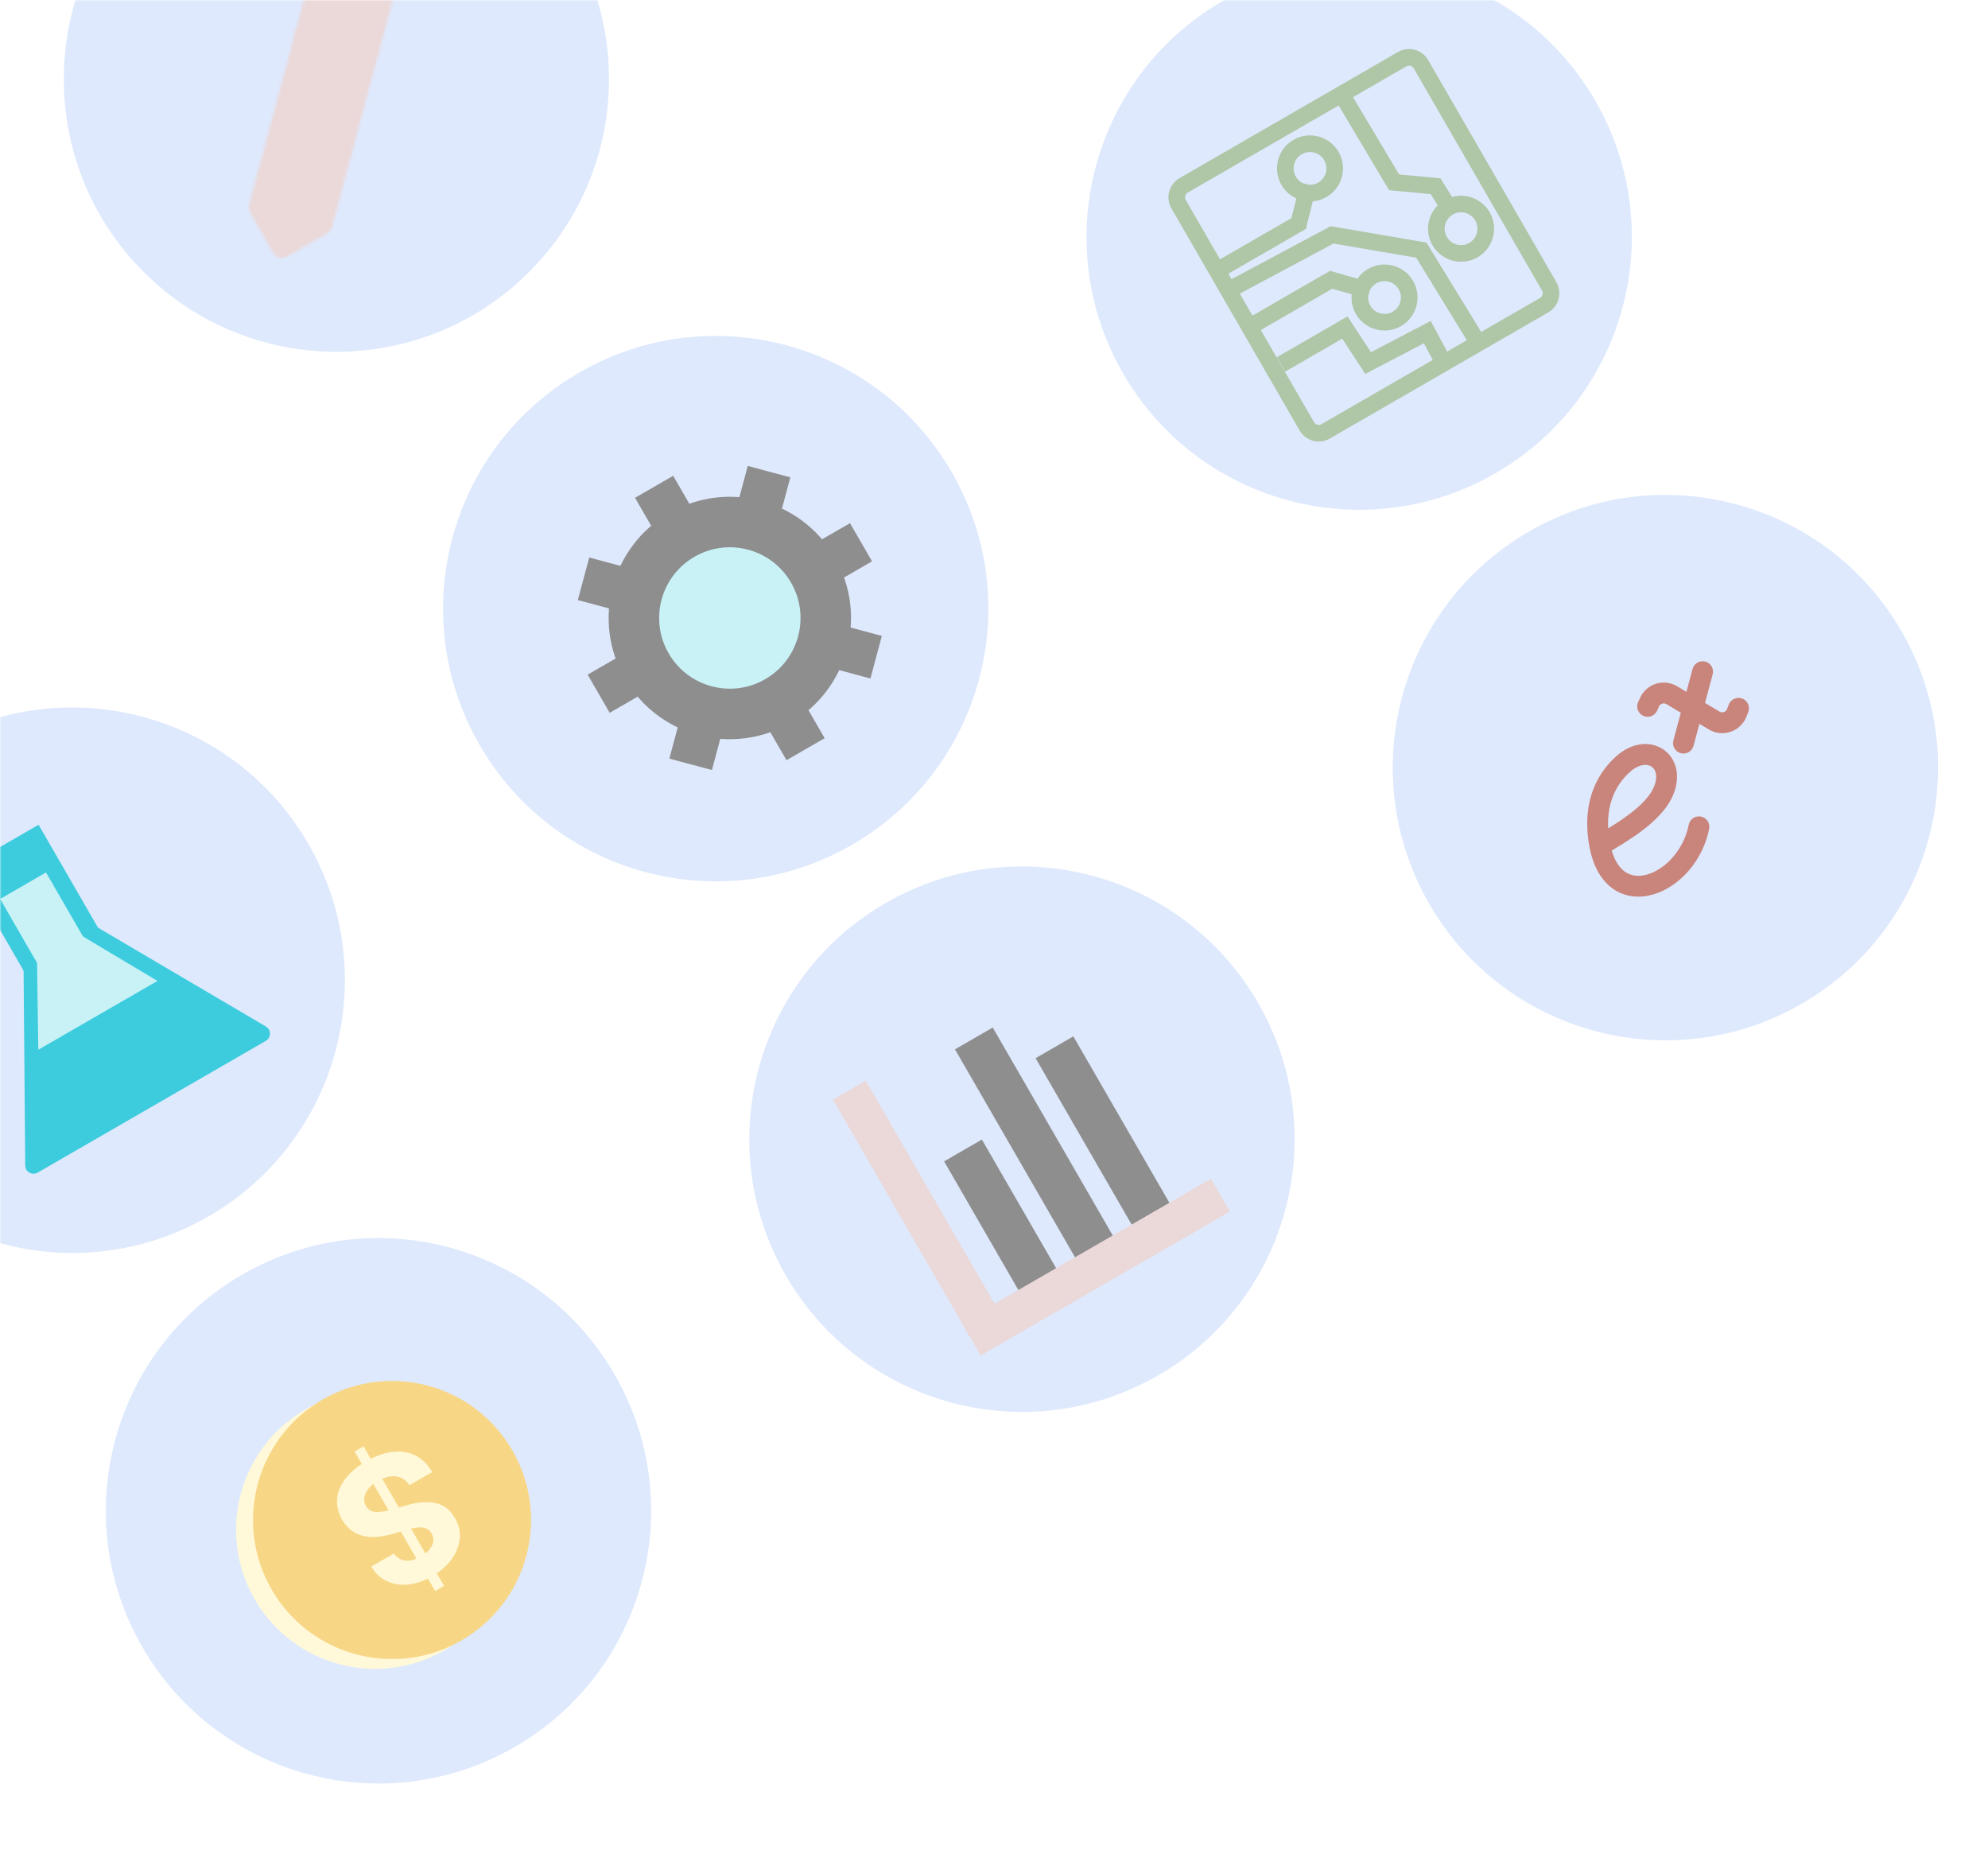 <svg width="718" height="671" viewBox="0 0 718 671" fill="none" xmlns="http://www.w3.org/2000/svg">
<mask id="mask0_371_3062" style="mask-type:alpha" maskUnits="userSpaceOnUse" x="0" y="0" width="718" height="671">
<rect width="718" height="671" transform="matrix(-1 0 0 1 718 0)" fill="#D4E2FC"/>
</mask>
<g mask="url(#mask0_371_3062)">
<g opacity="0.76">
<g filter="url(#filter0_d_371_3062)">
<circle cx="98.466" cy="98.466" r="98.466" transform="matrix(-0.866 0.5 0.5 0.866 62.132 215.444)" fill="#D4E2FC"/>
<path d="M12.823 317.687C10.814 316.505 8.282 317.966 8.302 320.298L9.109 416.843C9.129 419.141 11.619 420.565 13.609 419.416L96.008 371.843C97.999 370.694 98.01 367.825 96.03 366.66L12.823 317.687Z" fill="#00BCD4"/>
<rect width="31.034" height="44.164" transform="matrix(-0.866 0.5 0.5 0.866 13.934 293.804)" fill="#00BCD4"/>
<path d="M16.616 311.032L0.048 320.598L13.44 343.792L30.008 334.227L16.616 311.032Z" fill="#B8EEF5"/>
<path d="M13.111 324.101L13.828 375.046L56.872 350.195L13.111 324.101Z" fill="#B8EEF5"/>
</g>
<g filter="url(#filter1_d_371_3062)">
<circle cx="98.466" cy="98.466" r="98.466" transform="matrix(-0.866 0.5 0.5 0.866 637.533 138.671)" fill="#D4E2FC"/>
<g clip-path="url(#clip0_371_3062)">
<path d="M601.862 250.253C601.635 250.117 601.382 250.031 601.118 250C600.855 249.968 600.589 249.993 600.336 250.072C600.083 250.151 599.85 250.283 599.652 250.459C599.453 250.634 599.294 250.85 599.185 251.091L598.448 252.711C598.019 253.593 597.263 254.272 596.34 254.604C595.417 254.937 594.401 254.895 593.508 254.489C592.616 254.083 591.917 253.344 591.561 252.43C591.205 251.516 591.221 250.499 591.604 249.596L592.339 247.974C592.887 246.77 593.683 245.695 594.675 244.82C595.666 243.944 596.832 243.288 598.094 242.894C599.357 242.5 600.689 242.377 602.002 242.532C603.316 242.688 604.582 243.119 605.718 243.797L609.083 245.806L611.279 237.612C611.4 237.127 611.616 236.672 611.915 236.271C612.214 235.871 612.589 235.535 613.019 235.281C613.45 235.028 613.926 234.863 614.421 234.795C614.916 234.728 615.419 234.76 615.901 234.889C616.384 235.018 616.836 235.242 617.23 235.548C617.625 235.854 617.955 236.235 618.201 236.67C618.447 237.104 618.604 237.584 618.663 238.08C618.722 238.575 618.681 239.078 618.543 239.558L615.794 249.818L621.047 252.951C621.283 253.092 621.546 253.179 621.818 253.207C622.091 253.235 622.366 253.203 622.625 253.114C622.884 253.024 623.121 252.879 623.318 252.689C623.515 252.498 623.668 252.267 623.766 252.011L624.4 250.364C624.765 249.445 625.478 248.706 626.384 248.308C627.29 247.91 628.316 247.885 629.24 248.239C630.164 248.593 630.912 249.297 631.321 250.198C631.729 251.099 631.767 252.125 631.424 253.053L630.793 254.698C630.303 255.98 629.539 257.138 628.554 258.093C627.568 259.047 626.386 259.775 625.09 260.224C623.794 260.673 622.415 260.833 621.051 260.693C619.686 260.553 618.369 260.115 617.191 259.412L613.771 257.37L611.657 265.247C611.536 265.732 611.32 266.187 611.021 266.587C610.723 266.988 610.347 267.324 609.917 267.578C609.486 267.831 609.01 267.996 608.515 268.064C608.02 268.131 607.517 268.099 607.035 267.97C606.552 267.841 606.101 267.617 605.706 267.311C605.311 267.005 604.981 266.624 604.735 266.189C604.489 265.755 604.332 265.275 604.273 264.779C604.215 264.283 604.255 263.781 604.393 263.301L607.057 253.36L601.859 250.255L601.862 250.253ZM596.181 293.425C592.088 296.987 587.052 300.194 582.103 303.116C583.302 307.244 585.15 309.595 586.987 310.845C589.142 312.306 591.87 312.646 594.938 311.769C601.27 309.95 608.063 303.106 609.904 293.862C609.994 293.371 610.18 292.904 610.452 292.486C610.725 292.068 611.077 291.709 611.49 291.429C611.902 291.149 612.366 290.953 612.854 290.854C613.343 290.755 613.846 290.754 614.335 290.851C614.824 290.948 615.289 291.141 615.703 291.42C616.116 291.698 616.47 292.056 616.744 292.472C617.019 292.889 617.207 293.355 617.299 293.845C617.391 294.335 617.385 294.839 617.281 295.326C614.947 307.065 606.306 316.332 597.01 318.998C592.262 320.358 587.13 320.029 582.767 317.068C578.434 314.128 575.456 309.008 574.101 301.982C572.281 292.511 573.589 285.163 576.01 279.662C577.81 275.581 580.478 271.943 583.828 268.998C588.498 264.856 594.109 263.601 598.776 265.554C603.518 267.54 606.208 272.41 605.597 278.061C604.921 284.262 600.895 289.322 596.181 293.425V293.425ZM588.818 274.625C586.28 276.85 584.259 279.603 582.896 282.691C581.542 285.769 580.546 289.836 580.818 295.112C584.692 292.745 588.297 290.316 591.24 287.748C595.447 284.091 597.753 280.631 598.12 277.249C598.413 274.522 597.197 273.049 595.873 272.493C594.473 271.911 591.862 271.925 588.818 274.625V274.625Z" fill="#B85D51"/>
</g>
</g>
<g filter="url(#filter2_d_371_3062)">
<circle cx="98.466" cy="98.466" r="98.466" transform="matrix(-0.866 0.5 0.5 0.866 294.53 81.27)" fill="#D4E2FC"/>
<circle cx="43.763" cy="43.763" r="43.763" transform="matrix(-0.866 0.5 0.5 0.866 279.608 159.369)" fill="#6A6A6A"/>
<circle cx="25.528" cy="25.528" r="25.528" transform="matrix(-0.866 0.5 0.5 0.866 272.938 184.275)" fill="#B8EEF5"/>
<rect width="15.914" height="27.849" transform="matrix(-0.866 0.5 0.5 0.866 243.131 167.796)" fill="#6A6A6A"/>
<rect width="15.914" height="27.849" transform="matrix(-0.866 0.5 0.5 0.866 283.91 238.427)" fill="#6A6A6A"/>
<rect width="15.914" height="27.849" transform="matrix(-0.259 0.966 0.966 0.259 212.812 197.305)" fill="#6A6A6A"/>
<rect width="15.914" height="27.849" transform="matrix(-0.259 0.966 0.966 0.259 291.592 218.414)" fill="#6A6A6A"/>
<rect width="15.914" height="27.849" transform="matrix(0.5 0.866 0.866 -0.5 212.24 239.608)" fill="#6A6A6A"/>
<rect width="15.914" height="27.849" transform="matrix(0.5 0.866 0.866 -0.5 282.873 198.829)" fill="#6A6A6A"/>
<rect width="15.914" height="27.849" transform="matrix(0.966 0.259 0.259 -0.966 241.747 269.926)" fill="#6A6A6A"/>
<rect width="15.914" height="27.849" transform="matrix(0.966 0.259 0.259 -0.966 262.857 191.147)" fill="#6A6A6A"/>
</g>
<g filter="url(#filter3_d_371_3062)">
<circle cx="98.466" cy="98.466" r="98.466" transform="matrix(-0.707 0.707 0.707 0.707 121.493 -114.651)" fill="#D4E2FC"/>
<g clip-path="url(#clip1_371_3062)">
<mask id="mask1_371_3062" style="mask-type:luminance" maskUnits="userSpaceOnUse" x="89" y="-18" width="54" height="108">
<path d="M101.797 85.633L93.312 70.936L116.088 -14.066L139.271 -7.853L116.494 77.148L101.797 85.633Z" fill="#555555" stroke="white" stroke-width="7" stroke-linejoin="round"/>
<path d="M133.06 15.329L109.878 9.117" stroke="white" stroke-width="7" stroke-linecap="round" stroke-linejoin="round"/>
</mask>
<g mask="url(#mask1_371_3062)">
<path d="M182.466 51.356L134.466 -31.782L51.327 16.218L99.327 99.356L182.466 51.356Z" fill="#E5CCCC"/>
</g>
</g>
</g>
<g filter="url(#filter4_d_371_3062)">
<circle cx="98.466" cy="98.466" r="98.466" transform="matrix(-0.866 0.5 0.5 0.866 526.928 -52.905)" fill="#D4E2FC"/>
<path d="M523.224 70.866C518.959 73.329 517.497 78.784 519.96 83.05C522.423 87.316 527.878 88.777 532.144 86.314C536.409 83.851 537.871 78.397 535.408 74.131C532.945 69.865 527.49 68.403 523.224 70.866ZM523.224 70.866L518.5 63.244L503.488 61.818L485.721 32M462.66 127.592L485.721 114.278L494.116 127.1L515.5 115.923L521.487 127.1M443.629 100.836L481.119 80.806L513.345 86.314L533.671 119.5M440.822 93L469.031 76.713L472.56 62.66L472.413 63.244M452.551 113.318L480.761 97.031L494.695 101.001L494.116 100.836M471.966 149.918C473.347 152.309 476.405 153.128 478.797 151.748L557.676 106.207C560.068 104.826 560.887 101.768 559.506 99.376L513.222 19.209C511.841 16.818 508.783 15.999 506.392 17.379L427.512 62.92C425.121 64.301 424.301 67.359 425.682 69.751L471.966 149.918ZM480.855 52.349C483.318 56.615 481.857 62.07 477.591 64.533C473.325 66.996 467.87 65.534 465.407 61.268C462.944 57.002 464.406 51.547 468.672 49.084C472.938 46.622 478.393 48.083 480.855 52.349ZM507.773 98.972C505.31 94.706 499.855 93.244 495.589 95.707C491.324 98.17 489.862 103.625 492.325 107.891C494.788 112.157 500.243 113.618 504.509 111.156C508.774 108.693 510.236 103.238 507.773 98.972Z" stroke="#96B48B" stroke-width="6"/>
</g>
<g filter="url(#filter5_d_371_3062)">
<circle cx="98.466" cy="98.466" r="98.466" transform="matrix(-0.866 0.5 0.5 0.866 172.738 407.02)" fill="#D4E2FC"/>
<circle cx="135.462" cy="548.39" r="50.205" transform="rotate(150 135.462 548.39)" fill="#FFF7CD"/>
<circle cx="141.587" cy="544.853" r="50.205" transform="rotate(150 141.587 544.853)" fill="#F5CA60"/>
<path d="M131.303 518.263L160.394 568.65L157.166 570.514L128.075 520.127L131.303 518.263ZM142.23 556.962C143.304 558.459 144.692 559.302 146.393 559.492C148.095 559.681 149.969 559.185 152.016 558.004C153.407 557.201 154.468 556.326 155.199 555.379C155.937 554.446 156.365 553.49 156.483 552.512C156.587 551.542 156.39 550.624 155.89 549.758C155.499 549.021 154.985 548.478 154.346 548.13C153.694 547.789 152.959 547.592 152.142 547.539C151.332 547.499 150.456 547.559 149.515 547.717C148.582 547.888 147.619 548.129 146.626 548.44L142.505 549.665C140.519 550.287 138.602 550.694 136.754 550.886C134.905 551.078 133.167 551.006 131.538 550.67C129.909 550.333 128.424 549.686 127.083 548.727C125.73 547.777 124.562 546.466 123.579 544.794C122.168 542.319 121.563 539.817 121.764 537.286C121.959 534.776 122.937 532.349 124.697 530.003C126.451 527.678 128.969 525.568 132.249 523.674C135.503 521.796 138.625 520.658 141.615 520.261C144.592 519.872 147.321 520.265 149.801 521.44C152.276 522.635 154.383 524.664 156.123 527.526L147.876 532.287C147.004 530.989 145.966 530.084 144.761 529.573C143.55 529.082 142.235 528.94 140.815 529.147C139.389 529.376 137.942 529.914 136.472 530.762C135.029 531.596 133.897 532.529 133.077 533.563C132.243 534.604 131.747 535.669 131.588 536.758C131.43 537.846 131.631 538.876 132.191 539.847C132.714 540.753 133.422 541.358 134.316 541.665C135.197 541.978 136.275 542.056 137.548 541.898C138.808 541.748 140.276 541.426 141.95 540.931L146.975 539.5C150.851 538.364 154.281 538.107 157.264 538.729C160.248 539.351 162.592 541.155 164.299 544.141C165.721 546.575 166.303 549.082 166.044 551.663C165.771 554.252 164.776 556.725 163.058 559.082C161.339 561.439 159.01 563.466 156.071 565.163C153.079 566.89 150.173 567.886 147.351 568.15C144.516 568.422 141.949 568.006 139.65 566.902C137.35 565.798 135.487 564.056 134.062 561.678L142.23 556.962Z" fill="#FFF7CD"/>
</g>
<g filter="url(#filter6_d_371_3062)">
<circle cx="98.466" cy="98.466" r="98.466" transform="matrix(-0.866 0.5 0.5 0.866 405.136 272.845)" fill="#D4E2FC"/>
<rect x="340.984" y="415.352" width="15.748" height="55.118" transform="rotate(-30 340.984 415.352)" fill="#6A6A6A"/>
<rect x="344.906" y="374.902" width="15.748" height="88.189" transform="rotate(-30 344.906 374.902)" fill="#6A6A6A"/>
<rect x="374.02" y="378.093" width="15.748" height="74.015" transform="rotate(-30 374.02 378.093)" fill="#6A6A6A"/>
<rect x="300.839" y="393.068" width="13.676" height="98.466" transform="rotate(-30 300.839 393.068)" fill="#E5CCCC"/>
<rect x="437.349" y="421.637" width="13.676" height="103.936" transform="rotate(60 437.349 421.637)" fill="#E5CCCC"/>
</g>
</g>
</g>
<defs>
<filter id="filter0_d_371_3062" x="-102.392" y="225.469" width="256.965" height="256.965" filterUnits="userSpaceOnUse" color-interpolation-filters="sRGB">
<feFlood flood-opacity="0" result="BackgroundImageFix"/>
<feColorMatrix in="SourceAlpha" type="matrix" values="0 0 0 0 0 0 0 0 0 0 0 0 0 0 0 0 0 0 127 0" result="hardAlpha"/>
<feOffset dy="4"/>
<feGaussianBlur stdDeviation="15"/>
<feComposite in2="hardAlpha" operator="out"/>
<feColorMatrix type="matrix" values="0 0 0 0 0.605 0 0 0 0 0.605 0 0 0 0 0.605 0 0 0 0.25 0"/>
<feBlend mode="normal" in2="BackgroundImageFix" result="effect1_dropShadow_371_3062"/>
<feBlend mode="normal" in="SourceGraphic" in2="effect1_dropShadow_371_3062" result="shape"/>
</filter>
<filter id="filter1_d_371_3062" x="473.009" y="148.696" width="256.965" height="256.965" filterUnits="userSpaceOnUse" color-interpolation-filters="sRGB">
<feFlood flood-opacity="0" result="BackgroundImageFix"/>
<feColorMatrix in="SourceAlpha" type="matrix" values="0 0 0 0 0 0 0 0 0 0 0 0 0 0 0 0 0 0 127 0" result="hardAlpha"/>
<feOffset dy="4"/>
<feGaussianBlur stdDeviation="15"/>
<feComposite in2="hardAlpha" operator="out"/>
<feColorMatrix type="matrix" values="0 0 0 0 0.605 0 0 0 0 0.605 0 0 0 0 0.605 0 0 0 0.25 0"/>
<feBlend mode="normal" in2="BackgroundImageFix" result="effect1_dropShadow_371_3062"/>
<feBlend mode="normal" in="SourceGraphic" in2="effect1_dropShadow_371_3062" result="shape"/>
</filter>
<filter id="filter2_d_371_3062" x="130.006" y="91.295" width="256.965" height="256.965" filterUnits="userSpaceOnUse" color-interpolation-filters="sRGB">
<feFlood flood-opacity="0" result="BackgroundImageFix"/>
<feColorMatrix in="SourceAlpha" type="matrix" values="0 0 0 0 0 0 0 0 0 0 0 0 0 0 0 0 0 0 127 0" result="hardAlpha"/>
<feOffset dy="4"/>
<feGaussianBlur stdDeviation="15"/>
<feComposite in2="hardAlpha" operator="out"/>
<feColorMatrix type="matrix" values="0 0 0 0 0.605 0 0 0 0 0.605 0 0 0 0 0.605 0 0 0 0.25 0"/>
<feBlend mode="normal" in2="BackgroundImageFix" result="effect1_dropShadow_371_3062"/>
<feBlend mode="normal" in="SourceGraphic" in2="effect1_dropShadow_371_3062" result="shape"/>
</filter>
<filter id="filter3_d_371_3062" x="-6.973" y="-99.865" width="256.932" height="256.932" filterUnits="userSpaceOnUse" color-interpolation-filters="sRGB">
<feFlood flood-opacity="0" result="BackgroundImageFix"/>
<feColorMatrix in="SourceAlpha" type="matrix" values="0 0 0 0 0 0 0 0 0 0 0 0 0 0 0 0 0 0 127 0" result="hardAlpha"/>
<feOffset dy="4"/>
<feGaussianBlur stdDeviation="15"/>
<feComposite in2="hardAlpha" operator="out"/>
<feColorMatrix type="matrix" values="0 0 0 0 0.605 0 0 0 0 0.605 0 0 0 0 0.605 0 0 0 0.25 0"/>
<feBlend mode="normal" in2="BackgroundImageFix" result="effect1_dropShadow_371_3062"/>
<feBlend mode="normal" in="SourceGraphic" in2="effect1_dropShadow_371_3062" result="shape"/>
</filter>
<filter id="filter4_d_371_3062" x="362.404" y="-42.88" width="256.965" height="256.965" filterUnits="userSpaceOnUse" color-interpolation-filters="sRGB">
<feFlood flood-opacity="0" result="BackgroundImageFix"/>
<feColorMatrix in="SourceAlpha" type="matrix" values="0 0 0 0 0 0 0 0 0 0 0 0 0 0 0 0 0 0 127 0" result="hardAlpha"/>
<feOffset dy="4"/>
<feGaussianBlur stdDeviation="15"/>
<feComposite in2="hardAlpha" operator="out"/>
<feColorMatrix type="matrix" values="0 0 0 0 0.605 0 0 0 0 0.605 0 0 0 0 0.605 0 0 0 0.25 0"/>
<feBlend mode="normal" in2="BackgroundImageFix" result="effect1_dropShadow_371_3062"/>
<feBlend mode="normal" in="SourceGraphic" in2="effect1_dropShadow_371_3062" result="shape"/>
</filter>
<filter id="filter5_d_371_3062" x="8.215" y="417.044" width="256.965" height="256.965" filterUnits="userSpaceOnUse" color-interpolation-filters="sRGB">
<feFlood flood-opacity="0" result="BackgroundImageFix"/>
<feColorMatrix in="SourceAlpha" type="matrix" values="0 0 0 0 0 0 0 0 0 0 0 0 0 0 0 0 0 0 127 0" result="hardAlpha"/>
<feOffset dy="4"/>
<feGaussianBlur stdDeviation="15"/>
<feComposite in2="hardAlpha" operator="out"/>
<feColorMatrix type="matrix" values="0 0 0 0 0.605 0 0 0 0 0.605 0 0 0 0 0.605 0 0 0 0.25 0"/>
<feBlend mode="normal" in2="BackgroundImageFix" result="effect1_dropShadow_371_3062"/>
<feBlend mode="normal" in="SourceGraphic" in2="effect1_dropShadow_371_3062" result="shape"/>
</filter>
<filter id="filter6_d_371_3062" x="240.612" y="282.87" width="256.965" height="256.965" filterUnits="userSpaceOnUse" color-interpolation-filters="sRGB">
<feFlood flood-opacity="0" result="BackgroundImageFix"/>
<feColorMatrix in="SourceAlpha" type="matrix" values="0 0 0 0 0 0 0 0 0 0 0 0 0 0 0 0 0 0 127 0" result="hardAlpha"/>
<feOffset dy="4"/>
<feGaussianBlur stdDeviation="15"/>
<feComposite in2="hardAlpha" operator="out"/>
<feColorMatrix type="matrix" values="0 0 0 0 0.605 0 0 0 0 0.605 0 0 0 0 0.605 0 0 0 0.25 0"/>
<feBlend mode="normal" in2="BackgroundImageFix" result="effect1_dropShadow_371_3062"/>
<feBlend mode="normal" in="SourceGraphic" in2="effect1_dropShadow_371_3062" result="shape"/>
</filter>
<clipPath id="clip0_371_3062">
<rect width="90.261" height="90.261" fill="white" transform="matrix(-0.866 0.5 0.5 0.866 620.247 218.134)"/>
</clipPath>
<clipPath id="clip1_371_3062">
<rect width="96" height="96" fill="white" transform="matrix(-0.5 -0.866 -0.866 0.5 182.466 51.356)"/>
</clipPath>
</defs>
</svg>
